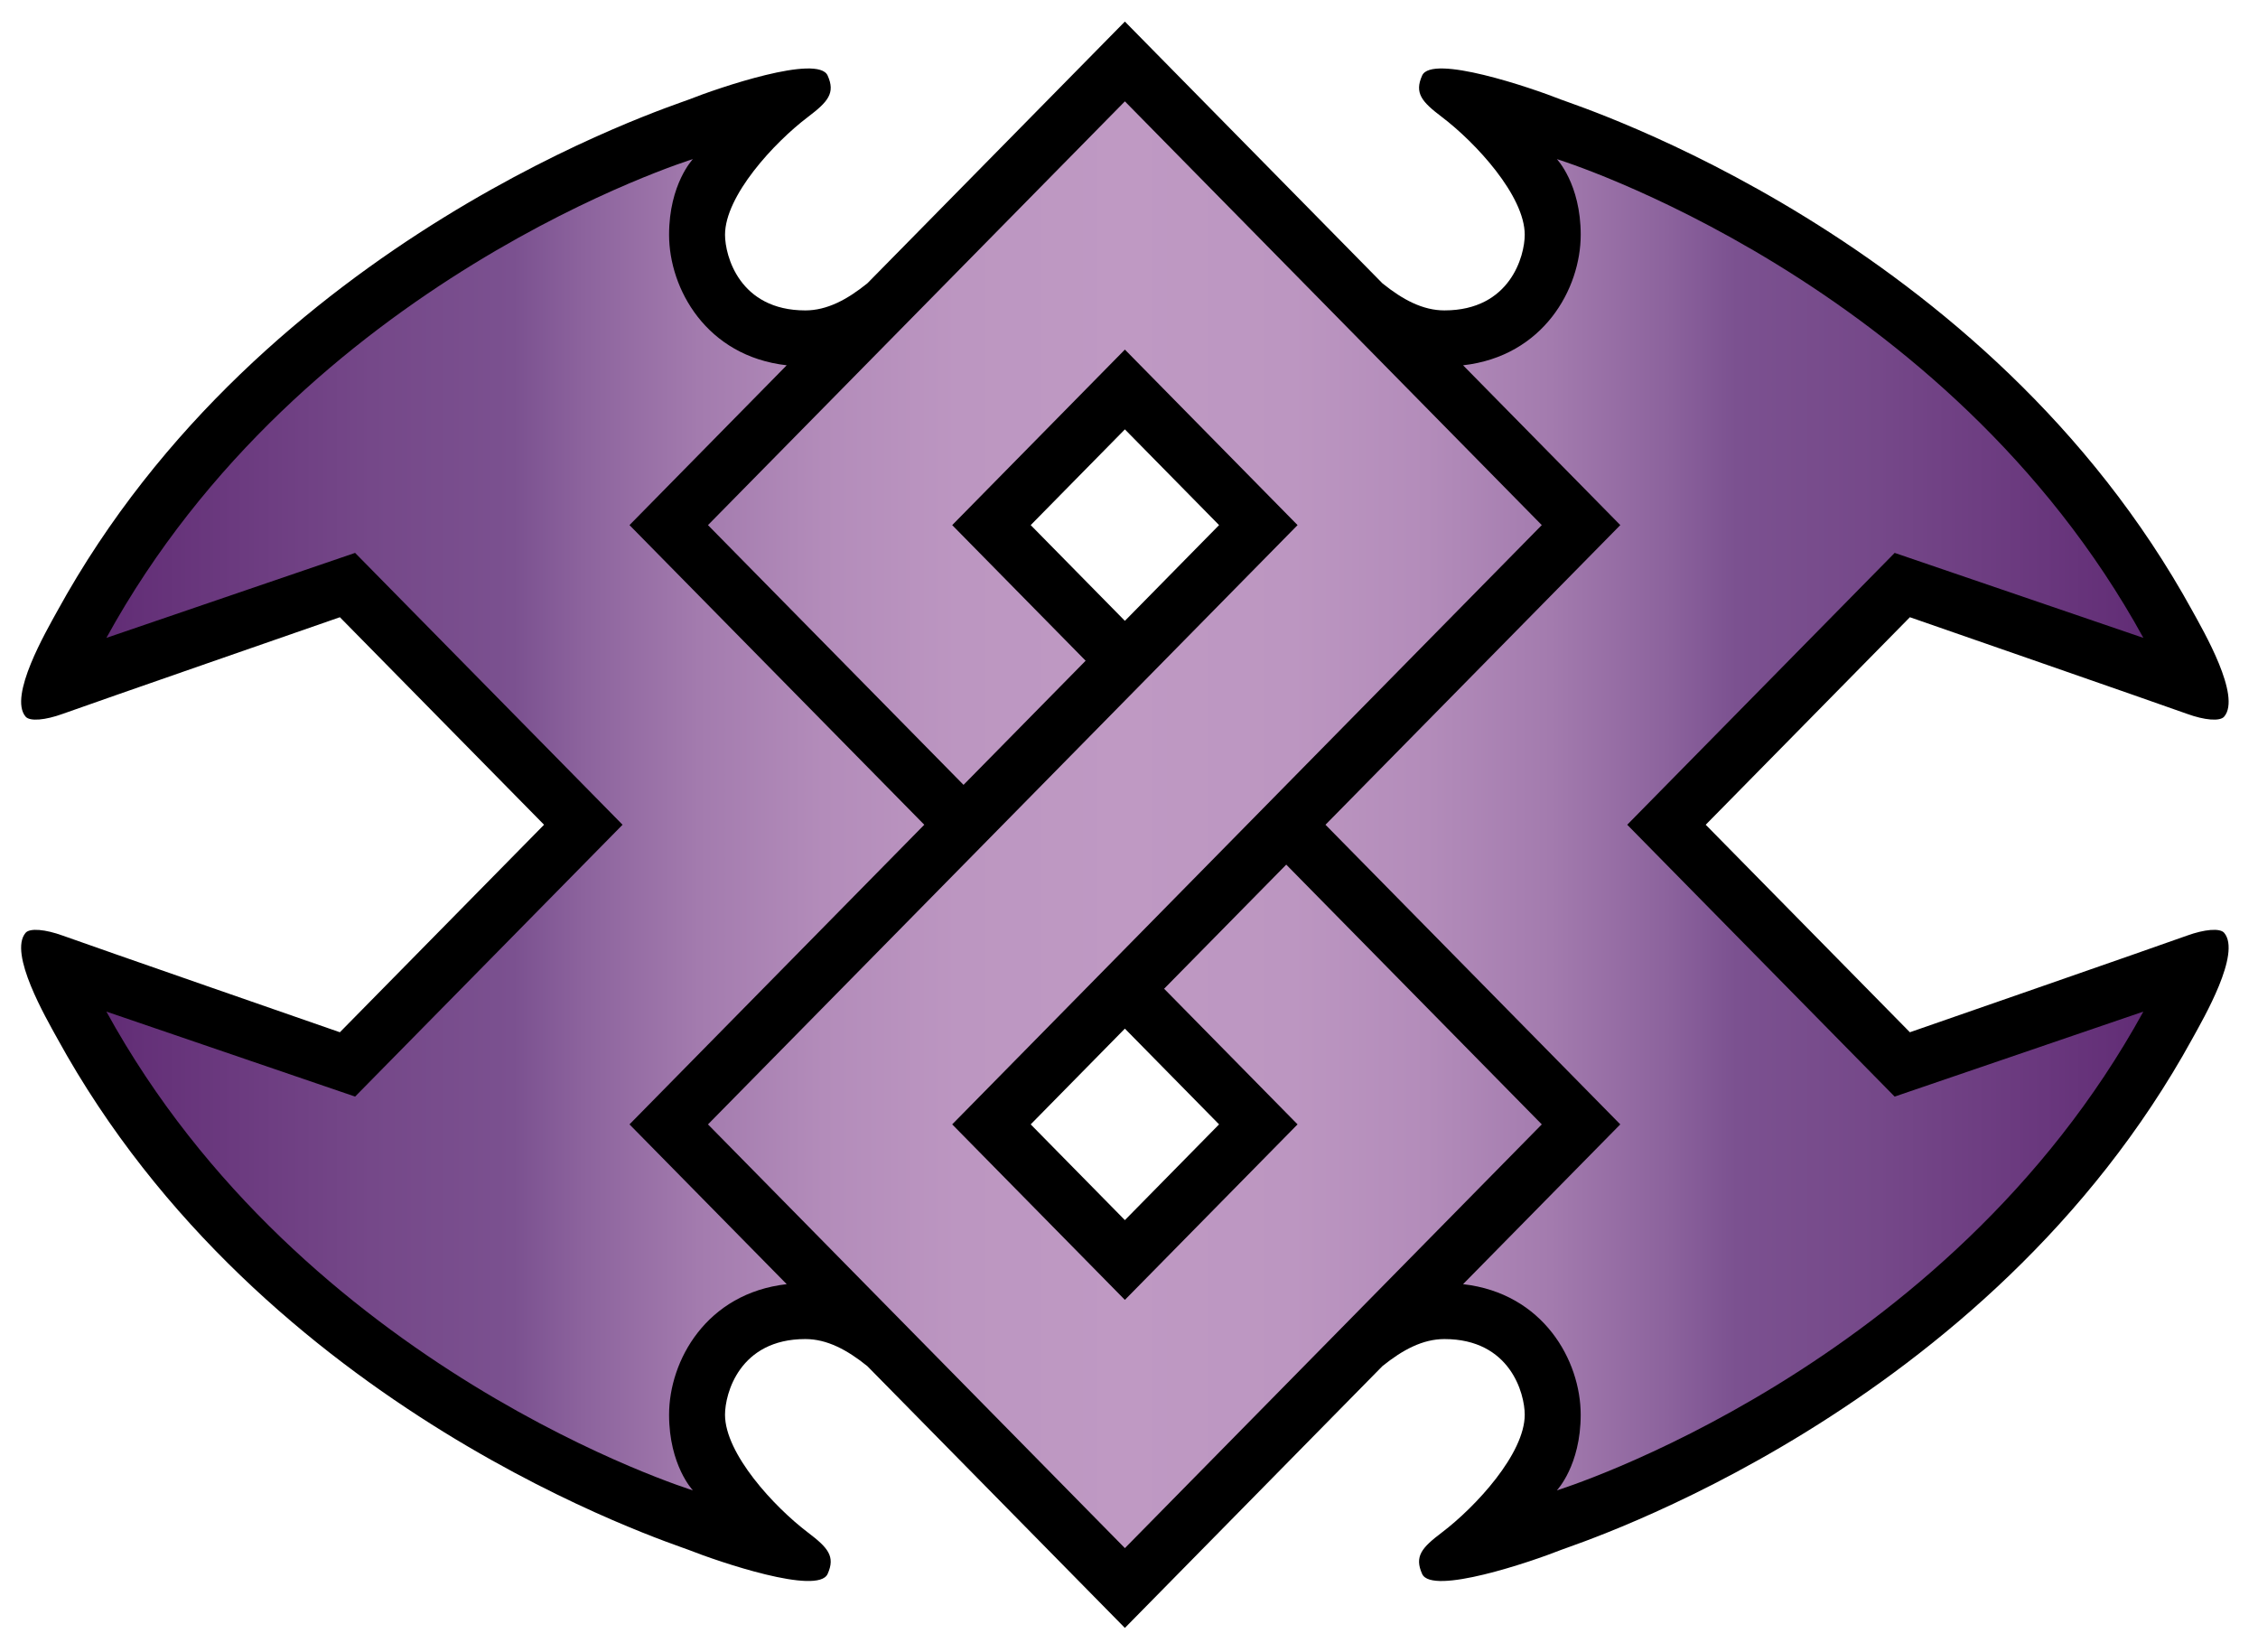 <?xml version="1.0" encoding="utf-8"?>
<!-- Generator: Adobe Illustrator 15.1.0, SVG Export Plug-In . SVG Version: 6.00 Build 0)  -->
<!DOCTYPE svg PUBLIC "-//W3C//DTD SVG 1.1//EN" "http://www.w3.org/Graphics/SVG/1.1/DTD/svg11.dtd">
<svg version="1.1"
	 id="svg8" xmlns:dc="http://purl.org/dc/elements/1.1/" xmlns:cc="http://creativecommons.org/ns#" xmlns:rdf="http://www.w3.org/1999/02/22-rdf-syntax-ns#" xmlns:svg="http://www.w3.org/2000/svg" xmlns:inkscape="http://www.inkscape.org/namespaces/inkscape" xmlns:sodipodi="http://sodipodi.sourceforge.net/DTD/sodipodi-0.dtd" sodipodi:docname="80.svg" inkscape:version="1.0 (4035a4fb49, 2020-05-01)"
	 xmlns="http://www.w3.org/2000/svg" xmlns:xlink="http://www.w3.org/1999/xlink" x="0px" y="0px" width="246px" height="180px"
	 viewBox="0 0 246 180" enable-background="new 0 0 246 180" xml:space="preserve">
<sodipodi:namedview  id="base" inkscape:cy="148.27568" inkscape:cx="162.61389" inkscape:zoom="1.9262114" showguides="true" borderopacity="1.0" bordercolor="#666666" showgrid="false" pagecolor="#ffffff" inkscape:document-rotation="0" inkscape:window-maximized="1" inkscape:pagecheckerboard="true" inkscape:window-y="-6" inkscape:pageshadow="2" inkscape:pageopacity="0.0" inkscape:guide-bbox="true" inkscape:window-x="-6" inkscape:window-height="1018" inkscape:window-width="1920" inkscape:current-layer="svg8" inkscape:document-units="mm">
	</sodipodi:namedview>
<g>
	<g>
		<path d="M238.28,101.924c-2.812,1.021-30.206,10.533-30.206,10.533L185.831,89.85l22.243-22.608c0,0,27.395,9.512,30.206,10.531
			c1.86,0.676,3.569,0.85,4.037,0.296c1.881-2.217-2.25-9.308-3.462-11.513c-22.38-40.756-66.973-54.988-68.751-55.695
			c-3.312-1.315-14.108-4.981-15.167-2.635c-0.864,1.921-0.038,2.86,2.146,4.516c3.713,2.816,9.03,8.598,9.03,12.833
			c0,2.292-1.571,8.241-8.749,8.241c-2.351,0-4.544-1.163-6.757-2.952L122.552,2.35L94.498,30.862
			c-2.215,1.79-4.409,2.955-6.759,2.955c-7.178,0-8.75-5.949-8.75-8.241c0-4.235,5.318-10.017,9.032-12.833
			c2.182-1.656,3.011-2.595,2.146-4.516C89.106,5.879,78.311,9.546,75,10.861C73.221,11.568,28.628,25.8,6.249,66.556
			c-1.212,2.205-5.344,9.296-3.463,11.513c0.469,0.554,2.178,0.38,4.037-0.296c2.813-1.019,30.206-10.531,30.206-10.531
			L59.272,89.85l-22.244,22.607c0,0-27.393-9.512-30.206-10.533c-1.859-0.674-3.568-0.848-4.037-0.296
			c-1.881,2.22,2.251,9.308,3.463,11.513c22.38,40.756,66.972,54.988,68.751,55.697c3.312,1.315,14.107,4.981,15.167,2.633
			c0.865-1.921,0.036-2.86-2.146-4.516c-3.713-2.816-9.032-8.599-9.032-12.833c0-2.293,1.572-8.241,8.75-8.241
			c2.35,0,4.543,1.162,6.757,2.952l28.057,28.517l28.056-28.52c2.213-1.787,4.406-2.949,6.757-2.949
			c7.178,0,8.749,5.948,8.749,8.241c0,4.234-5.317,10.017-9.03,12.833c-2.185,1.655-3.011,2.595-2.146,4.516
			c1.059,2.349,11.855-1.317,15.167-2.633c1.778-0.709,46.371-14.941,68.751-55.697c1.212-2.205,5.343-9.293,3.462-11.513
			C241.85,101.076,240.141,101.25,238.28,101.924z M132.813,57.206l-10.261,10.43l-10.261-10.43l10.261-10.43L132.813,57.206z
			 M112.291,122.493l10.261-10.431l10.261,10.431l-10.261,10.43L112.291,122.493z"/>
	</g>
	<linearGradient id="SVGID_1_" gradientUnits="userSpaceOnUse" x1="11.592" y1="89.85" x2="233.513" y2="89.85">
		<stop  offset="0" style="stop-color:#612C75"/>
		<stop  offset="0.015" style="stop-color:#643078"/>
		<stop  offset="0.13" style="stop-color:#754889"/>
		<stop  offset="0.2" style="stop-color:#7B5190"/>
		<stop  offset="0.234" style="stop-color:#8C639D"/>
		<stop  offset="0.291" style="stop-color:#A37BAE"/>
		<stop  offset="0.352" style="stop-color:#B38CBA"/>
		<stop  offset="0.418" style="stop-color:#BC96C1"/>
		<stop  offset="0.5" style="stop-color:#BF99C3"/>
		<stop  offset="0.582" style="stop-color:#BC96C1"/>
		<stop  offset="0.648" style="stop-color:#B38CBA"/>
		<stop  offset="0.709" style="stop-color:#A37BAE"/>
		<stop  offset="0.766" style="stop-color:#8C639D"/>
		<stop  offset="0.8" style="stop-color:#7B5190"/>
		<stop  offset="0.87" style="stop-color:#754889"/>
		<stop  offset="0.985" style="stop-color:#643078"/>
		<stop  offset="1" style="stop-color:#612C75"/>
	</linearGradient>
	<path fill="url(#SVGID_1_)" d="M68.58,122.493l17.128,17.408c-8.754,0.99-12.815,8.337-12.815,14.221
		c0,5.533,2.596,8.243,2.596,8.243s-42.448-13.098-63.897-52.158l27.094,9.259L67.825,89.85L38.686,60.233l-27.094,9.258
		c21.45-39.062,63.897-52.158,63.897-52.158s-2.596,2.71-2.596,8.241c0,5.883,4.061,13.232,12.815,14.221L68.58,57.206
		l32.116,32.644L68.58,122.493z M176.523,122.493l-17.129,17.408c8.756,0.99,12.816,8.337,12.816,14.221
		c0,5.533-2.598,8.243-2.598,8.243s42.449-13.098,63.899-52.158l-27.097,9.259L177.279,89.85l29.137-29.616l27.097,9.258
		c-21.45-39.062-63.899-52.158-63.899-52.158s2.598,2.71,2.598,8.241c0,5.883-4.061,13.232-12.816,14.221l17.129,17.41
		L144.406,89.85L176.523,122.493z M126.826,107.716l14.538,14.777l-18.812,19.12l-18.814-19.12l64.233-65.287l-45.419-46.164
		L77.131,57.206l27.842,28.299l13.303-13.523l-14.537-14.775l18.814-19.122l18.812,19.122l-64.233,65.287l45.421,46.164
		l45.419-46.164l-27.84-28.299L126.826,107.716z"/>
</g>
</svg>
